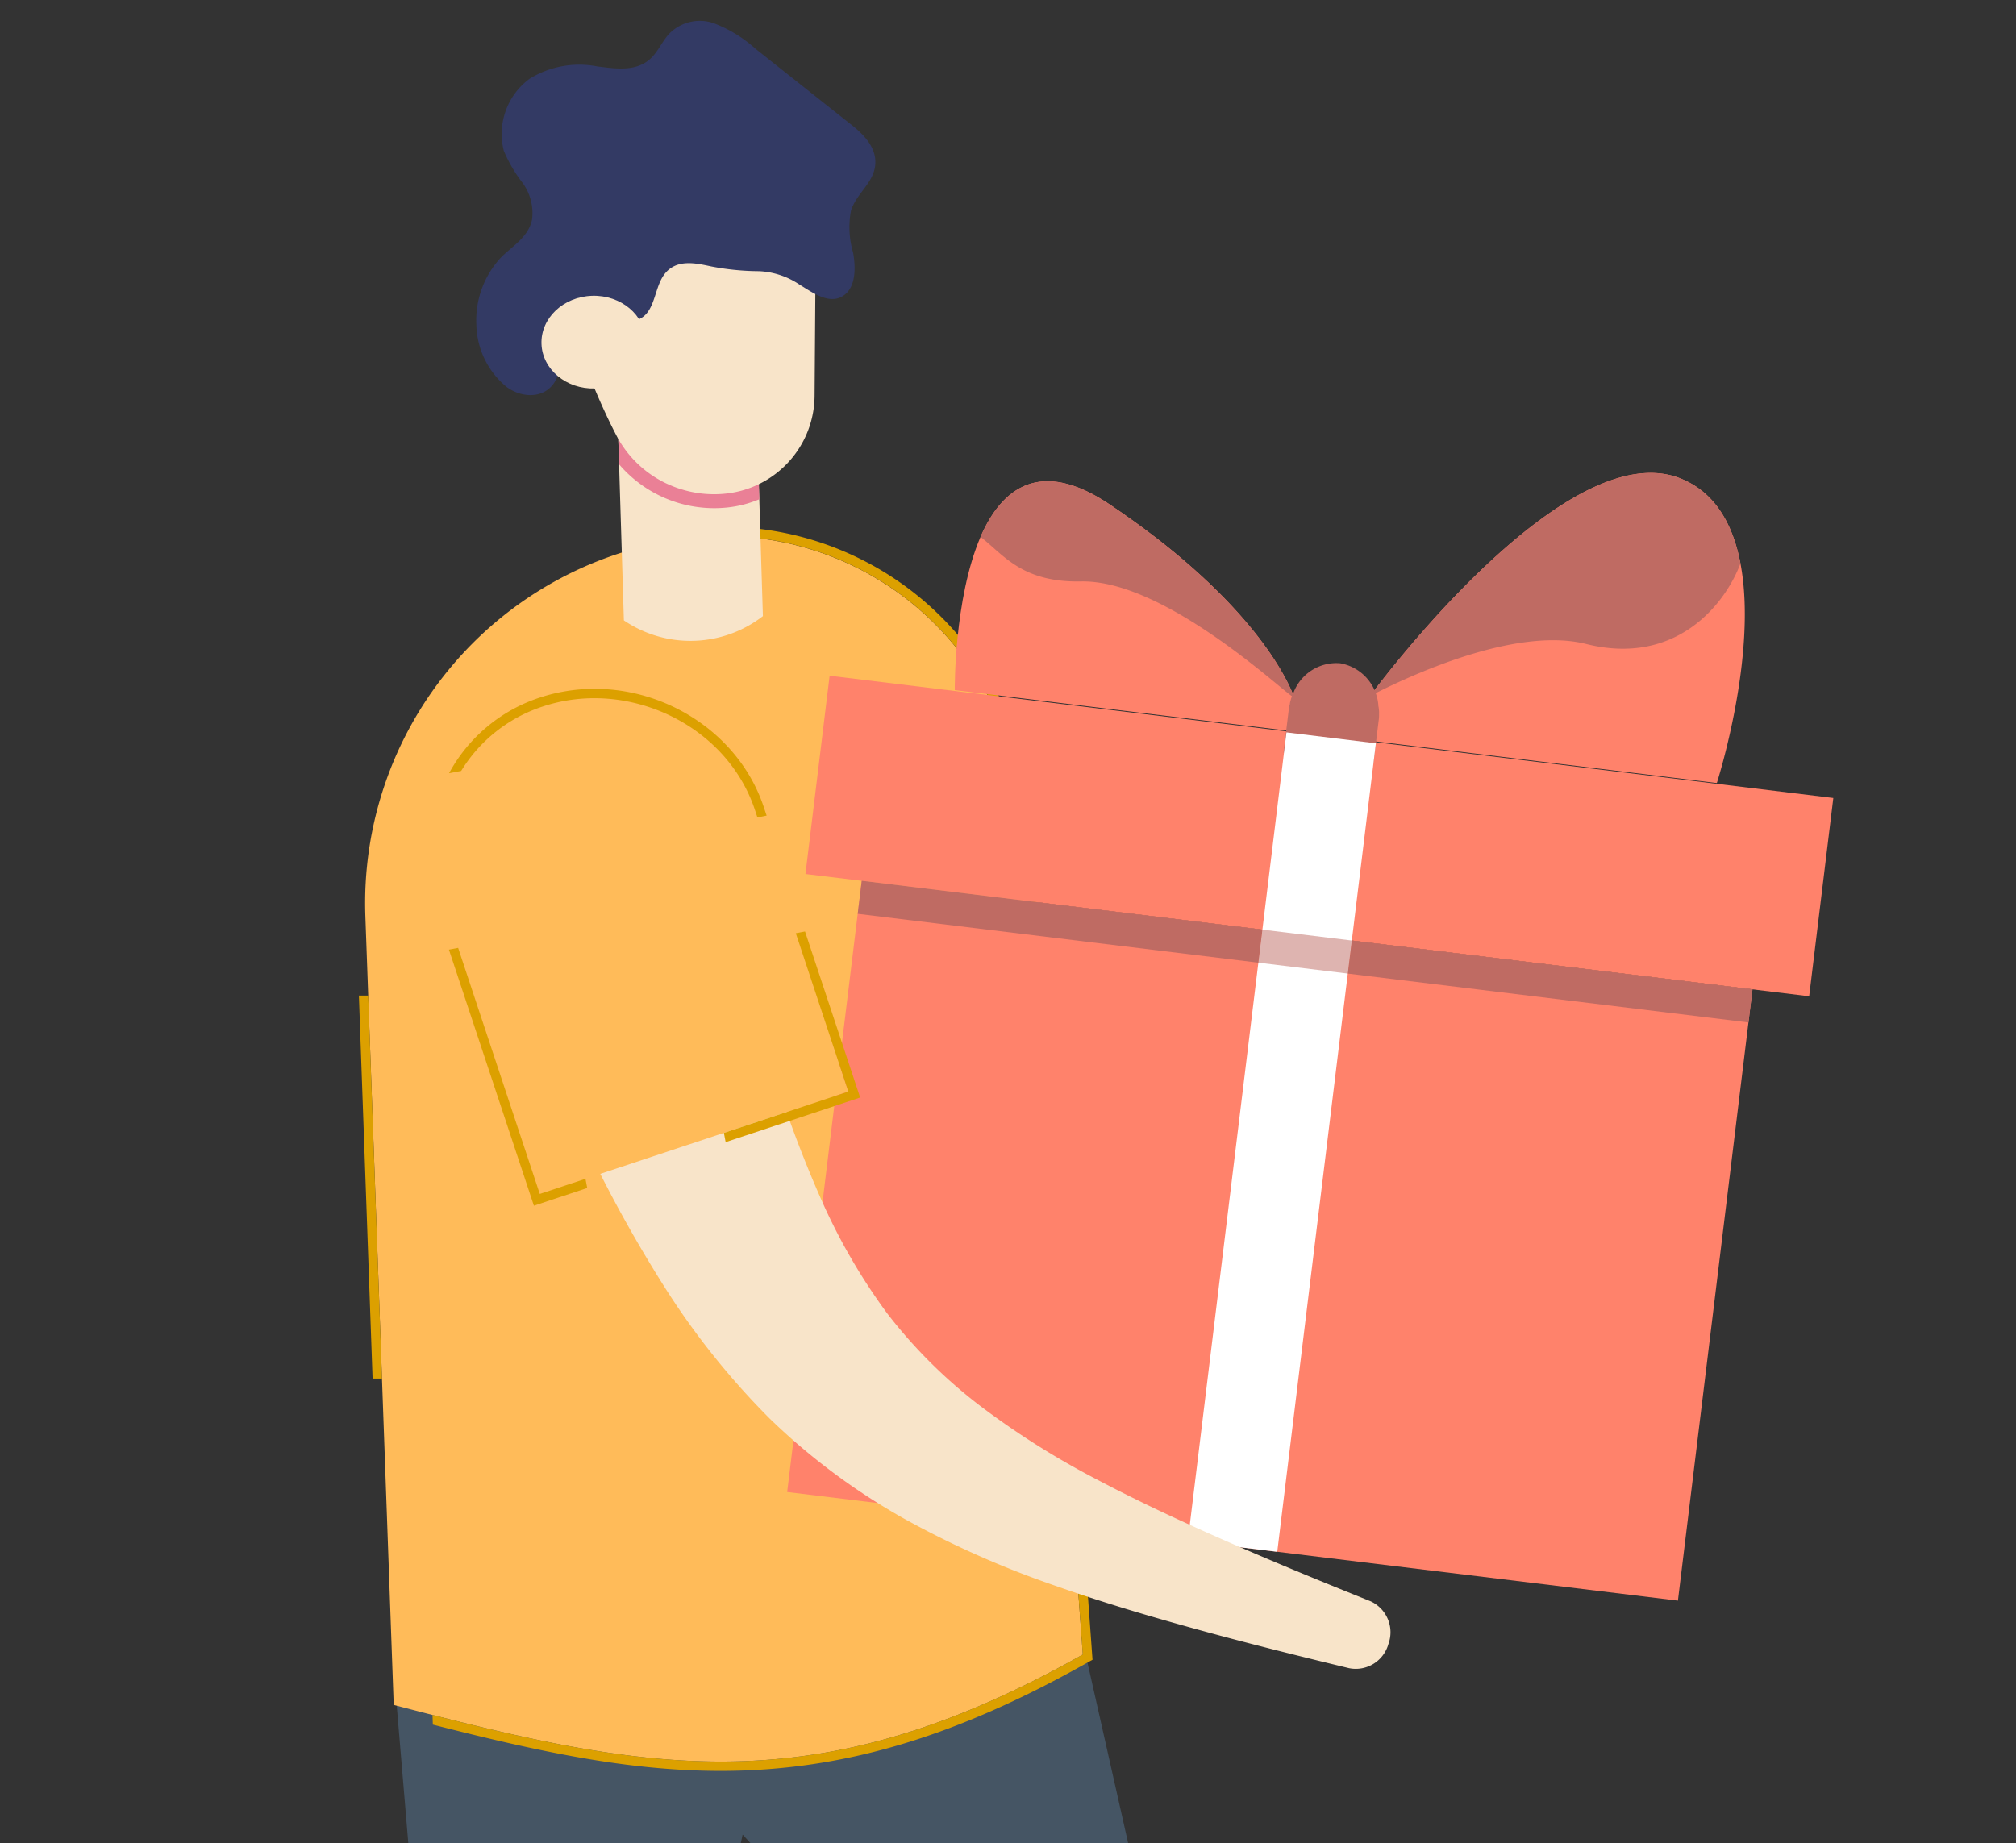 <svg xmlns="http://www.w3.org/2000/svg" xmlns:xlink="http://www.w3.org/1999/xlink" width="176.555" height="161.445" viewBox="0 0 176.555 161.445">
  <rect x="0" y="0" width="176.555" height="161.445" fill="#333333" stroke="none"/>
  <defs>
    <clipPath id="clip-path">
      <rect id="Rectangle_3652" data-name="Rectangle 3652" width="176.555" height="161.445" fill="none" stroke="rgba(0,0,0,0)" stroke-width="1"/>
    </clipPath>
  </defs>
  <g id="Group_1768" data-name="Group 1768" transform="translate(-4941.069 -14128)">
    <g id="Group_1623" data-name="Group 1623" transform="translate(4941.069 14128)">
      <g id="Group_1622" data-name="Group 1622" transform="translate(0 0)" clip-path="url(#clip-path)">
        <g id="Group_1621" data-name="Group 1621" transform="translate(31.431 1.839)">
          <g id="Group_1620" data-name="Group 1620">
            <path id="Path_1642" data-name="Path 1642" d="M2134.782,1443.353l-3.048-47.827s-.1-.858-.143-.988l-7.475-33.2c-.511-4.165-60.347,2.441-60.347,2.441l6.7,79.708,9.9-.175,13.957-65.087,16.765,18.36,13.566,46.9Z" transform="translate(-2060.719 -1219.361)" fill="#455564" stroke="rgba(0,0,0,0)" stroke-width="1"/>
            <path id="Path_1645" data-name="Path 1645" d="M2082.391,1026.79h0a26.27,26.27,0,0,1,30.165,24.224l5.318,73.447c-23.684,13.366-38.389,10.146-60.347,4.413l-2.483-69.077A32.217,32.217,0,0,1,2082.391,1026.79Z" transform="translate(-2054.477 -981.366)" fill="#ffbb59" stroke="rgba(0,0,0,0)" stroke-width="1"/>
            <path id="Path_1646" data-name="Path 1646" d="M2053.936,1064.7h-.818l1.2,33.552h.822Zm61.695,34.186-.818.061,1.7,23.477c-22.439,12.663-36.819,10.438-56.948,5.291l.029.85c9.473,2.417,17.177,4.052,25.211,4.052,10.59,0,20.492-2.924,32.109-9.482l.453-.254Zm-30.6-74.435a26.277,26.277,0,0,1,26.172,24.524l1.627,22.488h.818l-1.631-22.541a27.073,27.073,0,0,0-31.1-24.978c-.1.016-.192.029-.29.045l-.061.842c.155-.029.314-.053.474-.078A26.541,26.541,0,0,1,2085.026,1024.453Z" transform="translate(-2053.118 -979.332)" fill="#dca000" stroke="rgba(0,0,0,0)" stroke-width="1"/>
            <g id="Group_1618" data-name="Group 1618" transform="translate(37.507 39.588)">
              <rect id="Rectangle_3646" data-name="Rectangle 3646" width="88.52" height="17.49" transform="matrix(0.993, 0.121, -0.121, 0.993, 3.718, 17.765)" fill="#ff826b" stroke="rgba(0,0,0,0)" stroke-width="1"/>
              <rect id="Rectangle_3647" data-name="Rectangle 3647" width="53.94" height="78.587" transform="translate(0 89.27) rotate(-83.046)" fill="#ff826b" stroke="rgba(0,0,0,0)" stroke-width="1"/>
              <path id="Path_1651" data-name="Path 1651" d="M2265.07,1028.634l-.358,2.942L2235.375,1028s-.082-7.983,2.255-13.424c1.86-4.268,5.225-6.936,11.318-2.837,11.926,8.012,15.275,14.763,15.992,16.482l0,.03c.058.16.094.288.112.352Z" transform="translate(-2220.697 -1008.973)" fill="#ff826b" stroke="rgba(0,0,0,0)" stroke-width="1"/>
              <path id="Path_1652" data-name="Path 1652" d="M2391.561,1034.332l-30.853-3.763.468-3.832.04-.037.005-.041a7.471,7.471,0,0,0,.5-.65c2.995-3.9,17.605-22.15,26.759-18.316,3,1.245,4.507,4.063,5.15,7.4C2395.164,1023.145,2391.561,1034.332,2391.561,1034.332Z" transform="translate(-2310.144 -1007.167)" fill="#ff826b" stroke="rgba(0,0,0,0)" stroke-width="1"/>
              <path id="Path_1653" data-name="Path 1653" d="M2394.891,1015.1c-1.4,3.718-5.751,9-13.524,7.048-6.179-1.548-15.495,2.836-18.365,4.284-.261.135-.449.238-.523.271l.005-.041a7.453,7.453,0,0,0,.5-.65c2.995-3.9,17.605-22.15,26.759-18.316C2392.738,1008.937,2394.249,1011.756,2394.891,1015.1Z" transform="translate(-2311.407 -1007.167)" fill="#bf6b63" stroke="rgba(0,0,0,0)" stroke-width="1"/>
              <path id="Path_1654" data-name="Path 1654" d="M2270.671,1028.6a.575.575,0,0,1-.17-.082c-1.491-1.075-11.377-10.192-18.452-10.04-5.241.1-6.815-2.4-8.8-3.9,1.86-4.268,5.224-6.936,11.318-2.837,11.926,8.012,15.275,14.763,15.992,16.482l0,.03C2270.617,1028.409,2270.653,1028.537,2270.671,1028.6Z" transform="translate(-2226.319 -1008.973)" fill="#bf6b63" stroke="rgba(0,0,0,0)" stroke-width="1"/>
              <path id="Path_1655" data-name="Path 1655" d="M2344.254,1070.376l-.457,3.751-7.874-.96.458-3.751a2.416,2.416,0,0,1,.1-.508,1.378,1.378,0,0,1,.083-.378l.005-.043a4.457,4.457,0,0,1,.214-.537,4.019,4.019,0,0,1,4.11-2.614,4.061,4.061,0,0,1,3.34,3.7l-.005.043a1.024,1.024,0,0,1,.042.265,2.154,2.154,0,0,1,.021.435A3.3,3.3,0,0,1,2344.254,1070.376Z" transform="translate(-2292.455 -1048.662)" fill="#bf6b63" stroke="rgba(0,0,0,0)" stroke-width="1"/>
              <rect id="Rectangle_3648" data-name="Rectangle 3648" width="71.347" height="7.89" transform="translate(35.088 93.551) rotate(-83.046)" fill="#fff" stroke="rgba(0,0,0,0)" stroke-width="1"/>
              <rect id="Rectangle_3649" data-name="Rectangle 3649" width="2.916" height="35.348" transform="translate(49.099 43.857) rotate(-83.046)" fill="#bf6b63" stroke="rgba(0,0,0,0)" stroke-width="1"/>
              <rect id="Rectangle_3650" data-name="Rectangle 3650" width="2.916" height="35.348" transform="translate(6.178 38.622) rotate(-83.046)" fill="#bf6b63" stroke="rgba(0,0,0,0)" stroke-width="1"/>
              <rect id="Rectangle_3651" data-name="Rectangle 3651" width="2.914" height="7.89" transform="matrix(0.121, -0.993, 0.993, 0.121, 41.266, 42.901)" fill="#bf6b63" stroke="rgba(0,0,0,0)" stroke-width="1" opacity="0.5"/>
            </g>
            <g id="Group_1619" data-name="Group 1619" transform="translate(6.867 58.5)">
              <path id="Path_1656" data-name="Path 1656" d="M2163.274,1156.439c-4.077-1.636-8.131-3.3-12.114-5.04s-7.906-3.546-11.646-5.52a72.074,72.074,0,0,1-10.416-6.55,43.875,43.875,0,0,1-8.152-8.115,52.6,52.6,0,0,1-5.778-9.986,104.592,104.592,0,0,1-4.268-11.434c-.306-1-.632-1.98-.92-3l-.879-3.039c-.556-2.058-1.125-4.1-1.648-6.186-1.073-4.146-2.07-8.368-3.056-12.6-1.368-5.34-7.372-8.388-13.242-6.625h0c-5.858,1.759-9.2,7.655-7.26,12.985,1.631,4.16,3.279,8.326,5.036,12.506.858,2.085,1.784,4.182,2.691,6.27l1.428,3.14c.466,1.044.994,2.095,1.488,3.139a120.285,120.285,0,0,0,6.871,12.459,67.034,67.034,0,0,0,9.27,11.611,56.886,56.886,0,0,0,11.943,8.857,83.084,83.084,0,0,0,12.9,5.721c4.327,1.533,8.648,2.8,12.959,3.981s8.615,2.252,12.916,3.29a2.97,2.97,0,0,0,3.457-2.126h0A2.985,2.985,0,0,0,2163.274,1156.439Z" transform="translate(-2081.555 -1076.516)" fill="#f8e4c9" stroke="rgba(0,0,0,0)" stroke-width="1"/>
              <path id="Path_1657" data-name="Path 1657" d="M2086.079,1119.506l-8.185-24.668c-2.476-7.461.977-15.557,8.438-18.033h0c7.461-2.476,16.106,1.607,18.582,9.068l8.185,24.668Z" transform="translate(-2077.1 -1075.261)" fill="#ffbb59" stroke="rgba(0,0,0,0)" stroke-width="1"/>
              <path id="Path_1658" data-name="Path 1658" d="M2108.227,1083.573c-2.356-7.1-10.137-11.529-17.711-10.082a14.989,14.989,0,0,0-1.9.493,13.979,13.979,0,0,0-7.95,6.627l1.06-.2a13.165,13.165,0,0,1,7.147-5.645c7.46-2.479,16.108,1.6,18.583,9.066l.215.646.807-.154Zm3.614,10.9-.807.154,4.6,13.873-10.9,3.615.155.811,11.779-3.908Zm-30.379,1.438-.807.154,7.441,22.43,4.67-1.55-.154-.807-4,1.326Z" transform="translate(-2079.637 -1073.217)" fill="#dca000" stroke="rgba(0,0,0,0)" stroke-width="1"/>
            </g>
            <g id="Group_1617" data-name="Group 1617" transform="translate(10.283)">
              <g id="Group_1616" data-name="Group 1616" transform="translate(7.959 11.432)">
                <path id="Path_1647" data-name="Path 1647" d="M2144.338,985.716l.575,18.685a10.365,10.365,0,0,1-12.175.374l-.574-18.685Z" transform="translate(-2127.773 -963.702)" fill="#f8e4c9" stroke="rgba(0,0,0,0)" stroke-width="1"/>
                <path id="Path_1648" data-name="Path 1648" d="M2144.338,985.716l.26,8.451a9.865,9.865,0,0,1-2.707.709q-.458.051-.918.065a10.955,10.955,0,0,1-8.655-3.836l-.154-5.014Z" transform="translate(-2127.773 -963.702)" fill="#ea8096" stroke="rgba(0,0,0,0)" stroke-width="1"/>
                <path id="Path_1649" data-name="Path 1649" d="M2138.575,919.247l-.057,7.816-.023,3.163a8.675,8.675,0,0,1-7.686,8.561,9.724,9.724,0,0,1-4.193-.435c-.306-.1-.607-.22-.9-.351-.182-.08-.362-.165-.538-.257a9.534,9.534,0,0,1-4.04-4.038c-.778-1.489-1.517-3.134-2.229-4.874-.41-.993-.809-2.018-1.2-3.06a13.2,13.2,0,0,1,2.4-13.481c2.795-3.113,6.4-4.162,10.865-3A10.2,10.2,0,0,1,2138.575,919.247Z" transform="translate(-2116.828 -908.83)" fill="#f8e4c9" stroke="rgba(0,0,0,0)" stroke-width="1"/>
              </g>
              <path id="Path_1650" data-name="Path 1650" d="M2121.5,892.7c.774-.837.747-2.3.531-3.507a7.885,7.885,0,0,1-.188-3.661c.463-1.5,1.957-2.409,2.124-3.988.163-1.545-1.023-2.707-2.078-3.543l-8.421-6.676a11.519,11.519,0,0,0-3.668-2.235,3.742,3.742,0,0,0-3.931.991c-.541.61-.9,1.433-1.468,2.011-1.278,1.3-3.129.994-4.762.794a8.282,8.282,0,0,0-5.945,1.084,6,6,0,0,0-2.257,6.292,12.389,12.389,0,0,0,1.645,2.817,4.5,4.5,0,0,1,.834,3.213c-.312,1.538-1.7,2.305-2.709,3.314a8.07,8.07,0,0,0-2.169,5.907,7.245,7.245,0,0,0,2.65,5.449c1.333.989,3.369,1.071,4.269-.538,1.027-1.836.081-4.895,1.593-6.139,1.817-1.5,4.4,2,6.188.453.958-.825.97-2.593,1.766-3.645,1.05-1.388,2.789-.966,4.1-.688a22.565,22.565,0,0,0,4.192.416,6.879,6.879,0,0,1,3.549,1.181C2118.548,892.731,2120.212,894,2121.5,892.7Z" transform="translate(-2089.033 -868.904)" fill="#333a64" stroke="rgba(0,0,0,0)" stroke-width="1"/>
              <ellipse id="Ellipse_155" data-name="Ellipse 155" cx="4.564" cy="4.061" rx="4.564" ry="4.061" transform="translate(5.583 24.213) rotate(-1.761)" fill="#f8e4c9" stroke="rgba(0,0,0,0)" stroke-width="1"/>
            </g>
          </g>
        </g>
      </g>
    </g>
  </g>
</svg>
